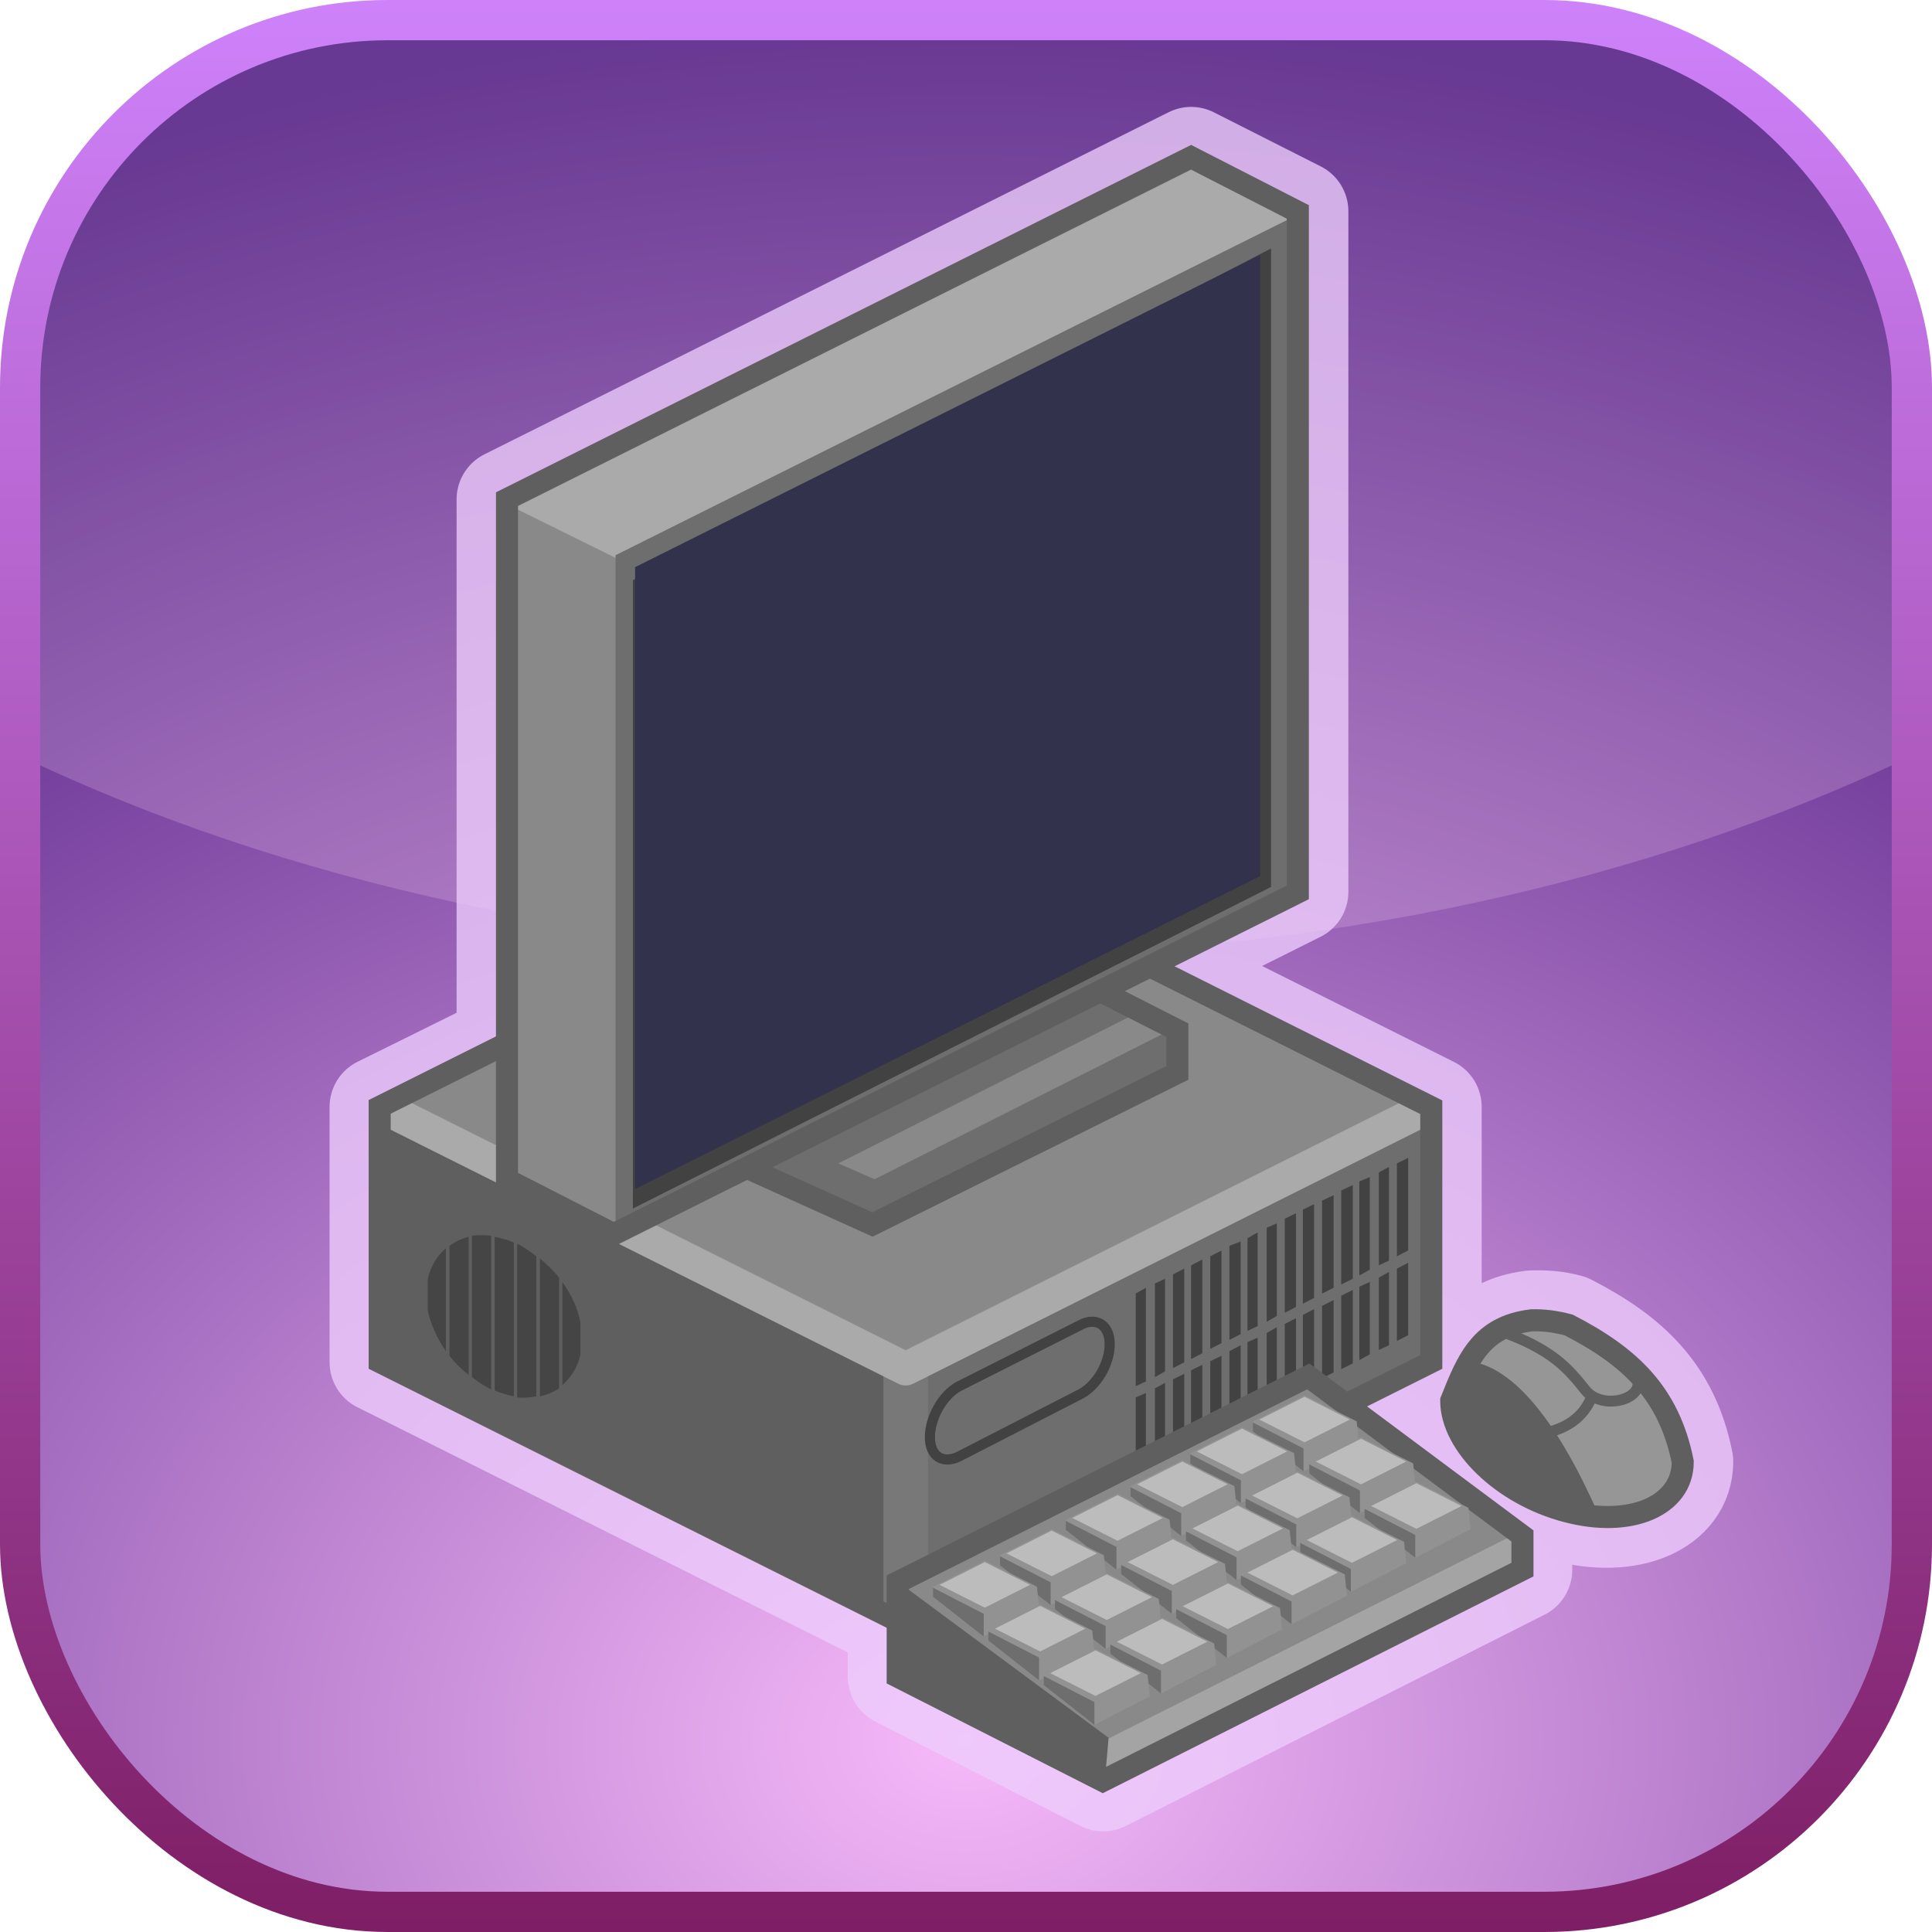 <?xml version="1.0" encoding="UTF-8" standalone="no"?>
<!-- Created with Inkscape (http://www.inkscape.org/) -->
<svg
   xmlns:svg="http://www.w3.org/2000/svg"
   xmlns="http://www.w3.org/2000/svg"
   xmlns:xlink="http://www.w3.org/1999/xlink"
   version="1.0"
   width="100%"
   height="100%"
   viewBox="0 0 48 48"
   id="ontology">
  <defs
     id="defs2385">
    <linearGradient
       id="linearGradient3220">
      <stop
         id="stop3222"
         style="stop-color:#f6b9f9;stop-opacity:1"
         offset="0" />
      <stop
         id="stop3224"
         style="stop-color:#3f0e77;stop-opacity:1"
         offset="1" />
    </linearGradient>
    <linearGradient
       id="linearGradient3210">
      <stop
         id="stop3212"
         style="stop-color:#7e1e65;stop-opacity:1"
         offset="0" />
      <stop
         id="stop3214"
         style="stop-color:#ce82fa;stop-opacity:1"
         offset="1" />
    </linearGradient>
    <linearGradient
       x1="24"
       y1="48"
       x2="24"
       y2="0"
       id="linearGradient3496"
       xlink:href="#linearGradient3210"
       gradientUnits="userSpaceOnUse" />
    <radialGradient
       cx="24"
       cy="43.228"
       r="23.5"
       fx="24"
       fy="43.228"
       id="radialGradient3597"
       xlink:href="#linearGradient3220"
       gradientUnits="userSpaceOnUse"
       gradientTransform="matrix(2.351,0,0,1.818,-32.433,-35.371)" />
  </defs>
  <path
     d="M 9.625,0.5 C 4.567,0.5 0.5,4.567 0.5,9.625 L 0.5,38.375 C 0.5,43.433 4.567,47.5 9.625,47.5 L 38.375,47.5 C 43.433,47.5 47.5,43.433 47.5,38.375 L 47.5,9.625 C 47.5,4.567 43.433,0.5 38.375,0.5 L 9.625,0.5 z"
     id="rect3218"
     style="fill:url(#radialGradient3597);fill-opacity:1;fill-rule:nonzero;stroke:none;stroke-width:1;stroke-linecap:butt;stroke-linejoin:round;marker:none;stroke-miterlimit:4;stroke-dasharray:none;stroke-dashoffset:0;stroke-opacity:1;visibility:visible;display:inline;overflow:visible;enable-background:accumulate" />
  <path
     d="M 9.625,0.5 C 4.567,0.5 0.5,4.567 0.5,9.625 L 0.5,18.781 C 6.998,21.891 15.152,23.75 24,23.75 C 32.848,23.75 41.002,21.891 47.5,18.781 L 47.5,9.625 C 47.5,4.567 43.433,0.5 38.375,0.5 L 9.625,0.5 z"
     id="path3228"
     style="fill:#f2caee;fill-opacity:0.227;fill-rule:evenodd;stroke:none;stroke-width:1;stroke-linecap:round;stroke-linejoin:round;marker:none;marker-start:none;marker-mid:none;marker-end:none;stroke-miterlimit:4;stroke-dasharray:none;stroke-dashoffset:0;stroke-opacity:1;visibility:visible;display:inline;overflow:visible;enable-background:accumulate" />
  <rect
     width="47"
     height="47"
     ry="9.13"
     x="0.5"
     y="0.5"
     id="r2393"
     style="fill:none;fill-opacity:1;fill-rule:nonzero;stroke:url(#linearGradient3496);stroke-width:1;stroke-linecap:butt;stroke-linejoin:round;marker:none;stroke-miterlimit:4;stroke-dasharray:none;stroke-dashoffset:0;stroke-opacity:1;visibility:visible;display:inline;overflow:visible;enable-background:accumulate" />
  <g
     id="g3964">
    <path
       d="M 29.594,3.906 L 12.594,12.406 L 12.594,25.938 L 9.438,27.5 L 9.438,33.844 L 22.312,40.281 L 22.312,41.656 L 27.406,44.25 L 37.812,39 L 37.812,38.156 L 33.438,34.906 L 35.562,33.844 L 35.562,27.5 L 28.562,24 L 32.25,22.156 L 32.25,5.25 L 29.594,3.906 z M 38.062,32.812 C 36.804,32.965 36.467,33.797 36.062,34.812 C 36.063,35.909 37.315,37.149 38.906,37.562 C 40.488,37.985 41.812,37.409 41.812,36.312 C 41.471,34.605 40.488,33.688 38.969,32.906 C 38.636,32.816 38.35,32.804 38.062,32.812 z"
       id="path3955"
       style="opacity:1;fill:none;fill-opacity:1;fill-rule:evenodd;stroke:#edccfd;stroke-width:2.5;stroke-linecap:butt;stroke-linejoin:round;marker:none;marker-start:none;marker-mid:none;marker-end:none;stroke-miterlimit:4;stroke-dasharray:none;stroke-dashoffset:0;stroke-opacity:0.782;visibility:visible;display:inline;overflow:visible;enable-background:accumulate" />
    <path
       d="M 22.501,20.769 L 9.217,27.456 L 9.253,33.909 L 22.501,40.551 L 22.501,20.769 z"
       id="p2529"
       style="fill:#5f5f5f;fill-opacity:1;stroke:none" />
    <path
       d="M 22.474,20.885 L 22.483,40.569 L 35.803,33.936 L 35.803,27.402 L 22.474,20.885 z"
       id="p2531"
       style="fill:#6e6e6e;fill-opacity:1;stroke:none" />
    <path
       d="M 22.501,34.008 L 22.501,40.191"
       id="p2533"
       style="fill:none;stroke:#787878;stroke-width:1.106;stroke-linecap:butt;stroke-linejoin:miter;marker:none;stroke-miterlimit:4;stroke-dasharray:none;stroke-dashoffset:0;stroke-opacity:1;visibility:visible;display:inline;overflow:visible;enable-background:accumulate" />
    <path
       d="M 22.501,34.008 L 9.244,27.366 L 22.501,20.724 L 35.767,27.402 L 22.501,34.008 z"
       id="p2535"
       style="fill:#898989;fill-opacity:1;stroke:none" />
    <path
       d="M 9.568,27.536 L 22.501,34.008 L 35.461,27.518"
       id="p2537"
       style="fill:none;stroke:#aaaaaa;stroke-width:0.827;stroke-linejoin:round;stroke-miterlimit:4;stroke-dasharray:none;stroke-opacity:1" />
    <path
       d="M 22.501,20.966 L 35.56,27.509 L 35.56,33.837 L 22.501,40.371 L 9.433,33.837 L 9.433,27.5 L 22.501,20.966 z"
       id="p2539"
       style="fill:none;fill-opacity:1;fill-rule:nonzero;stroke:#5f5f5f;stroke-width:0.548;stroke-linecap:butt;stroke-linejoin:miter;marker:none;stroke-miterlimit:4;stroke-dasharray:none;stroke-dashoffset:0;stroke-opacity:1;visibility:visible;display:inline;overflow:visible;enable-background:accumulate" />
    <path
       d="M 18.69,29.073 L 21.674,30.422 L 29.251,26.656 L 29.251,25.595 L 25.269,23.573 L 17.737,27.725 L 18.69,29.073 z"
       id="p3898"
       style="fill:#6e6e6e;fill-opacity:1;fill-rule:nonzero;stroke:none;marker:none;visibility:visible;display:inline;overflow:visible;enable-background:accumulate" />
    <path
       d="M 29.197,25.532 L 21.728,29.298 L 20.829,28.903 L 28.415,25.083 L 29.197,25.532 z"
       id="p3900"
       style="fill:#898989;fill-opacity:1;fill-rule:nonzero;stroke:none;marker:none;visibility:visible;display:inline;overflow:visible;enable-background:accumulate" />
    <path
       d="M 18.69,29.073 L 21.674,30.422 L 29.251,26.656 L 29.251,25.595 L 25.269,23.573 L 17.737,27.725 L 18.69,29.073 z"
       id="p3896"
       style="fill:none;fill-opacity:1;fill-rule:nonzero;stroke:#5f5f5f;stroke-width:0.548;stroke-linecap:butt;stroke-linejoin:miter;marker:none;stroke-miterlimit:4;stroke-dasharray:none;stroke-dashoffset:0;stroke-opacity:1;visibility:visible;display:inline;overflow:visible;enable-background:accumulate" />
    <path
       d="M 29.592,3.907 L 12.596,12.401 L 12.596,29.307 L 15.248,30.664 L 32.244,22.171 L 32.244,5.265 L 29.592,3.907 z"
       id="p2458"
       style="fill:#898989;fill-opacity:1;fill-rule:nonzero;stroke:none;marker:none;visibility:visible;display:inline;overflow:visible;enable-background:accumulate" />
    <path
       d="M 29.592,3.907 L 12.596,12.392 L 12.596,12.527 L 19.032,15.708 L 32.235,8.374 L 32.235,5.256 L 29.592,3.907 z"
       id="p3518"
       style="fill:#aaaaaa;fill-opacity:1;fill-rule:evenodd;stroke:none" />
    <path
       d="M 32.235,5.337 L 15.293,13.794 L 15.293,30.646 L 32.235,22.162 L 32.235,5.337 z"
       id="p2739"
       style="fill:#6e6e6e;fill-opacity:1;fill-rule:nonzero;stroke:none;marker:none;visibility:visible;display:inline;overflow:visible;enable-background:accumulate" />
    <path
       d="M 29.592,3.907 L 12.596,12.401 L 12.596,29.307 L 15.248,30.664 L 32.244,22.171 L 32.244,5.265 L 29.592,3.907 z"
       id="p2744"
       style="fill:none;fill-opacity:1;fill-rule:nonzero;stroke:#5f5f5f;stroke-width:0.548;stroke-linecap:butt;stroke-linejoin:miter;marker:none;stroke-miterlimit:4;stroke-dasharray:none;stroke-dashoffset:0;stroke-opacity:1;visibility:visible;display:inline;overflow:visible;enable-background:accumulate" />
    <path
       d="M 31.579,6.172 L 15.724,14.414 L 15.724,30.026 L 31.579,22.036 L 31.579,6.172 z"
       id="p3541"
       style="fill:#424242;fill-opacity:1;fill-rule:nonzero;stroke:none;marker:none;visibility:visible;display:inline;overflow:visible;enable-background:accumulate" />
    <path
       d="M 31.309,6.334 L 15.778,14.091 L 15.778,29.541 L 31.309,21.766 L 31.309,6.334 z"
       id="p3523"
       style="fill:#32324c;fill-opacity:1;fill-rule:nonzero;stroke:none;marker:none;visibility:visible;display:inline;overflow:visible;enable-background:accumulate" />
    <path
       d="M 11.725,30.7 L 11.725,34.214 C 11.877,34.331 12.039,34.439 12.201,34.52 L 12.201,30.7 C 12.039,30.682 11.877,30.682 11.725,30.7 z M 11.644,30.727 C 11.464,30.772 11.302,30.853 11.167,30.952 L 11.167,33.684 C 11.302,33.864 11.464,34.017 11.644,34.16 L 11.644,30.727 z M 12.291,30.727 L 12.291,34.547 C 12.372,34.583 12.453,34.61 12.543,34.637 C 12.623,34.655 12.686,34.682 12.767,34.691 L 12.767,30.871 C 12.686,30.835 12.623,30.808 12.543,30.79 C 12.453,30.763 12.372,30.745 12.291,30.727 z M 12.848,30.898 L 12.848,34.718 C 13.019,34.736 13.181,34.718 13.324,34.691 L 13.324,31.212 C 13.172,31.096 13.019,30.979 12.848,30.898 z M 11.077,31.015 C 10.862,31.194 10.7,31.455 10.628,31.77 L 10.628,32.561 C 10.7,32.911 10.862,33.253 11.077,33.567 L 11.077,31.015 z M 13.414,31.266 L 13.414,34.691 C 13.585,34.655 13.747,34.592 13.891,34.493 L 13.891,31.743 C 13.747,31.563 13.585,31.41 13.414,31.266 z M 13.972,31.851 L 13.972,34.412 C 14.187,34.223 14.358,33.963 14.421,33.648 L 14.421,32.866 C 14.358,32.507 14.196,32.165 13.972,31.851 z"
       id="p3545"
       style="fill:#454545;fill-opacity:1;fill-rule:evenodd;stroke:none" />
    <path
       d="M 34.985,28.768 L 34.706,28.903 L 34.706,31.212 L 34.985,31.069 L 34.985,28.768 z M 34.509,28.992 L 34.257,29.127 L 34.257,31.437 L 34.509,31.32 L 34.509,28.992 z M 34.032,29.244 L 33.772,29.352 L 33.772,31.689 L 34.032,31.545 L 34.032,29.244 z M 33.61,29.442 L 33.322,29.577 L 33.322,31.913 L 33.61,31.77 L 33.61,29.442 z M 33.134,29.694 L 32.846,29.828 L 32.846,32.138 L 33.134,31.994 L 33.134,29.694 z M 32.648,29.918 L 32.37,30.053 L 32.37,32.39 L 32.648,32.246 L 32.648,29.918 z M 32.199,30.143 L 31.92,30.278 L 31.92,32.615 L 32.199,32.471 L 32.199,30.143 z M 31.722,30.395 L 31.471,30.502 L 31.471,32.839 L 31.722,32.695 L 31.722,30.395 z M 31.246,30.619 L 30.994,30.763 L 30.994,33.064 L 31.246,32.947 L 31.246,30.619 z M 30.824,30.844 L 30.545,30.952 L 30.545,33.289 L 30.824,33.145 L 30.824,30.844 z M 30.347,31.069 L 30.069,31.212 L 30.069,33.513 L 30.347,33.37 L 30.347,31.069 z M 29.871,31.293 L 29.592,31.437 L 29.592,33.765 L 29.871,33.621 L 29.871,31.293 z M 34.985,31.374 L 34.706,31.518 L 34.706,33.316 L 34.985,33.172 L 34.985,31.374 z M 29.422,31.518 L 29.143,31.662 L 29.143,33.99 L 29.422,33.846 L 29.422,31.518 z M 34.509,31.599 L 34.257,31.743 L 34.257,33.54 L 34.509,33.423 L 34.509,31.599 z M 28.945,31.77 L 28.694,31.887 L 28.694,34.214 L 28.945,34.071 L 28.945,31.77 z M 34.032,31.851 L 33.772,31.967 L 33.772,33.792 L 34.032,33.648 L 34.032,31.851 z M 28.469,31.994 L 28.217,32.138 L 28.217,34.439 L 28.469,34.322 L 28.469,31.994 z M 33.61,32.048 L 33.322,32.192 L 33.322,34.017 L 33.61,33.873 L 33.61,32.048 z M 33.134,32.3 L 32.846,32.444 L 32.846,34.241 L 33.134,34.098 L 33.134,32.3 z M 32.648,32.525 L 32.37,32.668 L 32.37,34.493 L 32.648,34.358 L 32.648,32.525 z M 32.199,32.749 L 31.92,32.893 L 31.92,34.718 L 32.199,34.583 L 32.199,32.749 z M 31.722,32.974 L 31.471,33.118 L 31.471,34.942 L 31.722,34.808 L 31.722,32.974 z M 31.246,33.235 L 30.994,33.343 L 30.994,35.167 L 31.246,35.059 L 31.246,33.235 z M 30.824,33.423 L 30.545,33.567 L 30.545,35.419 L 30.824,35.257 L 30.824,33.423 z M 30.347,33.684 L 30.069,33.819 L 30.069,35.643 L 30.347,35.509 L 30.347,33.684 z M 29.871,33.909 L 29.592,34.044 L 29.592,35.895 L 29.871,35.76 L 29.871,33.909 z M 29.422,34.133 L 29.143,34.268 L 29.143,36.12 L 29.422,35.985 L 29.422,34.133 z M 28.945,34.358 L 28.694,34.493 L 28.694,36.237 L 28.891,36.237 L 28.945,36.21 L 28.945,34.358 z M 28.469,34.61 L 28.217,34.718 L 28.217,36.434 L 28.469,36.434 L 28.469,34.61 z"
       id="p3723"
       style="fill:#424242;fill-opacity:1;fill-rule:evenodd;stroke:none" />
    <path
       d="M 22.303,41.656 L 27.399,44.245 L 37.825,38.996 L 37.825,38.16 L 32.504,34.196 L 22.303,39.31 L 22.303,41.656 z"
       id="p3647"
       style="fill:#898989;fill-opacity:1;fill-rule:nonzero;stroke:none;marker:none;visibility:visible;display:inline;overflow:visible;enable-background:accumulate" />
    <path
       d="M 27.363,44.38 L 27.363,43.283 L 37.735,38.07 L 37.735,39.023 L 27.363,44.38 z"
       id="p3654"
       style="fill:#a4a4a4;fill-opacity:1;fill-rule:nonzero;stroke:none;marker:none;visibility:visible;display:inline;overflow:visible;enable-background:accumulate" />
    <path
       d="M 22.312,39.301 L 22.312,41.432 L 27.462,44.101 L 27.543,43.175 L 22.312,39.301 z"
       id="p3649"
       style="fill:#5f5f5f;fill-opacity:1;fill-rule:nonzero;stroke:none;marker:none;visibility:visible;display:inline;overflow:visible;enable-background:accumulate" />
    <path
       d="M 22.303,41.656 L 27.399,44.245 L 37.825,38.996 L 37.825,38.16 L 32.504,34.196 L 22.303,39.31 L 22.303,41.656 z"
       id="p3645"
       style="fill:none;fill-opacity:1;fill-rule:nonzero;stroke:#5f5f5f;stroke-width:0.548;stroke-linecap:butt;stroke-linejoin:miter;marker:none;stroke-miterlimit:4;stroke-dasharray:none;stroke-dashoffset:0;stroke-opacity:1;visibility:visible;display:inline;overflow:visible;enable-background:accumulate" />
    <path
       d="M 38.05,32.803 C 36.792,32.956 36.459,33.783 36.055,34.799 C 36.055,35.895 37.331,37.135 38.922,37.549 C 40.504,37.971 41.807,37.414 41.807,36.318 C 41.465,34.61 40.495,33.702 38.976,32.92 C 38.643,32.83 38.338,32.794 38.05,32.803 z"
       id="p3878"
       style="fill:#969696;fill-opacity:1;fill-rule:nonzero;stroke:none;marker:none;visibility:visible;display:inline;overflow:visible;enable-background:accumulate" />
    <path
       d="M 36.504,33.819 C 36.333,34.107 36.198,34.448 36.055,34.808 C 36.055,35.895 37.322,37.135 38.913,37.558 C 39.2,37.63 39.47,37.657 39.731,37.666 C 38.724,35.365 37.627,33.963 36.504,33.819 z"
       id="p3885"
       style="fill:#5f5f5f;fill-opacity:1;fill-rule:evenodd;stroke:none" />
    <path
       d="M 38.05,32.803 C 36.792,32.956 36.459,33.783 36.055,34.799 C 36.055,35.895 37.331,37.135 38.922,37.549 C 40.504,37.971 41.807,37.414 41.807,36.318 C 41.465,34.61 40.495,33.702 38.976,32.92 C 38.643,32.83 38.338,32.794 38.05,32.803 z"
       id="p3883"
       style="fill:none;fill-opacity:1;fill-rule:nonzero;stroke:#5f5f5f;stroke-width:0.548;stroke-linecap:butt;stroke-linejoin:miter;marker:none;stroke-miterlimit:4;stroke-dasharray:none;stroke-dashoffset:0;stroke-opacity:1;visibility:visible;display:inline;overflow:visible;enable-background:accumulate" />
    <path
       d="M 37.367,33.1 C 38.553,33.54 38.949,33.981 39.389,34.538 C 39.829,35.086 41.016,34.736 40.62,34.133"
       id="p3890"
       style="fill:none;fill-opacity:1;fill-rule:nonzero;stroke:#5f5f5f;stroke-width:0.27;stroke-linecap:butt;stroke-linejoin:miter;marker:none;stroke-miterlimit:4;stroke-dasharray:none;stroke-dashoffset:0;stroke-opacity:1;visibility:visible;display:inline;overflow:visible;enable-background:accumulate" />
    <path
       d="M 39.551,34.691 C 39.344,35.212 38.913,35.527 38.194,35.643"
       id="p3892"
       style="fill:none;fill-opacity:1;fill-rule:nonzero;stroke:#5f5f5f;stroke-width:0.27;stroke-linecap:butt;stroke-linejoin:miter;marker:none;stroke-miterlimit:4;stroke-dasharray:none;stroke-dashoffset:0;stroke-opacity:1;visibility:visible;display:inline;overflow:visible;enable-background:accumulate" />
    <path
       d="M 27.121,32.839 C 27.031,32.839 26.941,32.866 26.842,32.92 L 23.831,34.439 C 23.418,34.655 23.103,35.23 23.103,35.706 C 23.103,36.174 23.418,36.389 23.831,36.183 L 26.842,34.637 C 27.256,34.421 27.57,33.873 27.57,33.396 C 27.57,33.046 27.39,32.83 27.121,32.839 z"
       id="r3894"
       style="fill:none;fill-opacity:1;fill-rule:nonzero;stroke:#424242;stroke-width:0.252;stroke-linecap:butt;stroke-linejoin:miter;marker:none;stroke-miterlimit:4;stroke-dasharray:none;stroke-dashoffset:0;stroke-opacity:1;visibility:visible;display:inline;overflow:visible;enable-background:accumulate" />
    <g
       transform="matrix(0.899,0,0,0.899,4.597,-50.577)"
       id="g3679">
      <path
         d="M 30.94,94.82 L 29.51,95.54 L 29.51,95.82 L 30.91,96.92 L 32.44,96.13 L 32.38,95.54 L 30.94,94.82 z"
         id="p2436"
         style="fill:#929292;fill-opacity:1;stroke:none" />
      <path
         d="M 30.94,96.12 L 29.69,95.49 L 30.94,94.86 L 32.19,95.49 L 30.94,96.12 z"
         id="p2438"
         style="fill:#bcbcbc;fill-opacity:1;stroke:none" />
      <path
         d="M 29.51,95.57 L 29.51,95.82 L 30.91,96.92 L 30.91,96.29 L 29.51,95.57 z"
         id="p2440"
         style="fill:#6e6e6e;fill-opacity:1;fill-rule:evenodd;stroke:none" />
    </g>
    <use
       transform="translate(-1.555,0.791)"
       id="use2421"
       x="0"
       y="0"
       width="48"
       height="132"
       xlink:href="#g3679" />
    <use
       transform="translate(1.402,1.043)"
       id="use2457"
       x="0"
       y="0"
       width="48"
       height="132"
       xlink:href="#g3679" />
    <use
       transform="translate(-0.18,1.887)"
       id="use2423"
       x="0"
       y="0"
       width="48"
       height="132"
       xlink:href="#g3679" />
    <use
       transform="translate(2.777,2.148)"
       id="use2459"
       x="0"
       y="0"
       width="48"
       height="132"
       xlink:href="#g3679" />
    <use
       transform="translate(1.177,2.993)"
       id="use2425"
       x="0"
       y="0"
       width="48"
       height="132"
       xlink:href="#g3679" />
    <use
       transform="translate(-3.038,1.609)"
       id="use2427"
       x="0"
       y="0"
       width="48"
       height="132"
       xlink:href="#g3679" />
    <use
       transform="translate(-1.663,2.705)"
       id="use2429"
       x="0"
       y="0"
       width="48"
       height="132"
       xlink:href="#g3679" />
    <use
       transform="translate(-0.297,3.802)"
       id="use2431"
       x="0"
       y="0"
       width="48"
       height="132"
       xlink:href="#g3679" />
    <use
       transform="translate(-4.647,2.445)"
       id="use2439"
       x="0"
       y="0"
       width="48"
       height="132"
       xlink:href="#g3679" />
    <use
       transform="translate(-3.272,3.541)"
       id="use2441"
       x="0"
       y="0"
       width="48"
       height="132"
       xlink:href="#g3679" />
    <use
       transform="translate(-1.905,4.638)"
       id="use2443"
       x="0"
       y="0"
       width="48"
       height="132"
       xlink:href="#g3679" />
    <use
       transform="translate(-6.282,3.325)"
       id="use2445"
       x="0"
       y="0"
       width="48"
       height="132"
       xlink:href="#g3679" />
    <use
       transform="translate(-4.916,4.413)"
       id="use2447"
       x="0"
       y="0"
       width="48"
       height="132"
       xlink:href="#g3679" />
    <use
       transform="translate(-3.541,5.519)"
       id="use2449"
       x="0"
       y="0"
       width="48"
       height="132"
       xlink:href="#g3679" />
    <use
       transform="translate(-7.945,4.107)"
       id="use2451"
       x="0"
       y="0"
       width="48"
       height="132"
       xlink:href="#g3679" />
    <use
       transform="translate(-6.57,5.195)"
       id="use2453"
       x="0"
       y="0"
       width="48"
       height="132"
       xlink:href="#g3679" />
    <use
       transform="translate(-5.195,6.3)"
       id="use2455"
       x="0"
       y="0"
       width="48"
       height="132"
       xlink:href="#g3679" />
  </g>
</svg>
